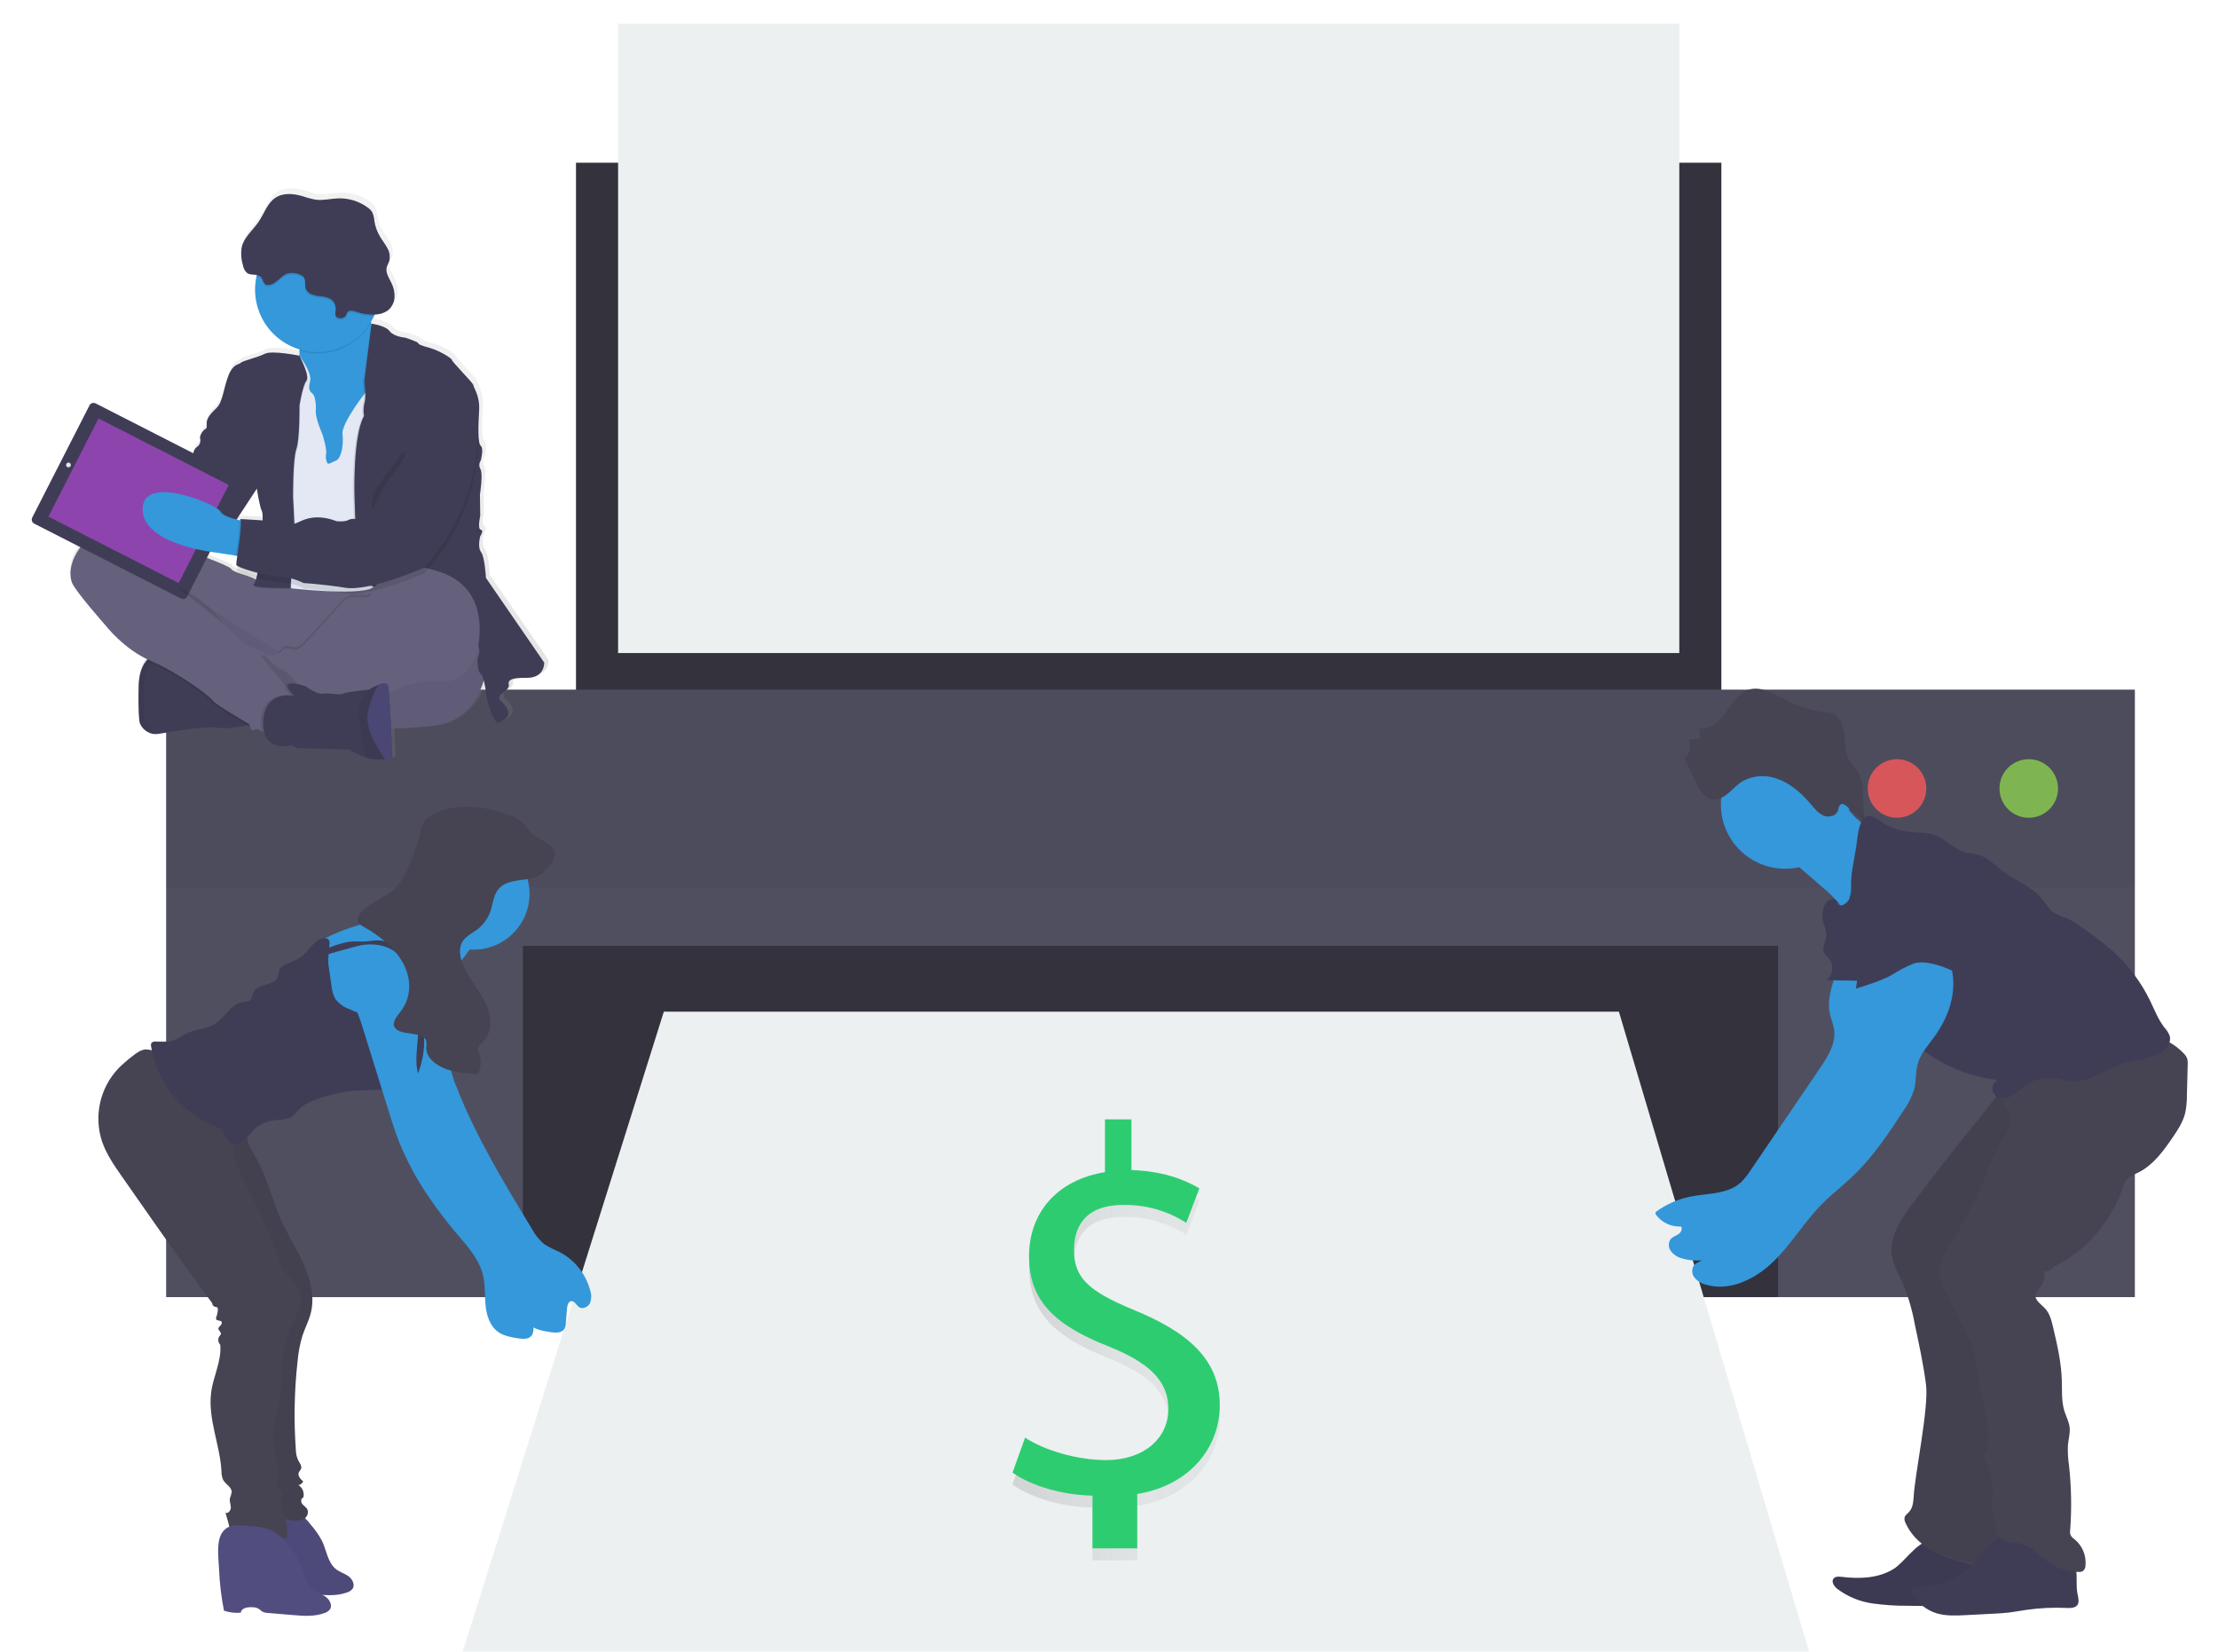 <svg viewBox="0 0 744 554" fill="none" xmlns="http://www.w3.org/2000/svg">
<g clip-path="url(#clip0_19_2)">
<path d="M577.41 54.58H193.21V248.52H577.41V54.58Z" fill="#33323D"/>
<path d="M698.31 307.44H73.53V435.1H698.31V307.44Z" fill="#33323D"/>
<path d="M222.67 339.35H543.04L606.87 554.16H155.16L222.67 339.35Z" fill="#ECF0F1"/>
<path d="M55.73 231.33V297.62V311.58V435.09H175.41V317.26H596.43V435.09H716.11V311.58V297.62V231.33H55.73Z" fill="#504F60"/>
<path opacity="0.1" d="M716.11 231.33H55.73V297.61H716.11V231.33Z" fill="#33323D"/>
<path opacity="0.8" d="M680.52 274.3C685.943 274.3 690.34 269.903 690.34 264.48C690.34 259.057 685.943 254.66 680.52 254.66C675.097 254.66 670.7 259.057 670.7 264.48C670.7 269.903 675.097 274.3 680.52 274.3Z" fill="#8CCF4D"/>
<path opacity="0.8" d="M636.33 274.3C641.753 274.3 646.15 269.903 646.15 264.48C646.15 259.057 641.753 254.66 636.33 254.66C630.907 254.66 626.51 259.057 626.51 264.48C626.51 269.903 630.907 274.3 636.33 274.3Z" fill="#FA5959"/>
<path d="M563.3 7.93H207.33V219.05H563.3V7.93Z" fill="#ECF0F1"/>
<path d="M617.45 316.07C618.2 324.24 612.03 332.17 613.83 340.17C614.21 341.88 614.95 343.5 615.22 345.17C615.96 349.92 613.13 354.42 610.42 358.4L587.19 392.58C586.258 394.079 585.143 395.457 583.87 396.68C579.42 400.68 572.76 400.22 566.93 401.4C562.831 402.231 558.96 403.937 555.58 406.4C555.433 406.517 555.335 406.685 555.308 406.87C555.28 407.056 555.323 407.245 555.43 407.4C556.391 408.718 557.667 409.775 559.141 410.474C560.615 411.173 562.241 411.491 563.87 411.4C564.48 412.2 563.87 413.4 563.03 413.96C561.78 414.82 560.03 415.05 559.82 417.17C559.732 417.907 559.879 418.652 560.24 419.3C561.18 420.732 562.639 421.743 564.31 422.12C572.31 424.58 581.04 420.26 587.06 414.38C593.08 408.5 597.4 401.08 603.31 395.09C606.58 391.78 610.31 388.94 613.67 385.73C620.39 379.33 625.67 371.54 630.67 363.73C632.321 361.465 633.566 358.931 634.35 356.24C634.97 353.58 634.69 350.77 635.41 348.13C636.35 344.68 638.88 341.93 640.98 339.03C645.11 333.35 647.86 326.41 647.31 319.41C646.76 312.41 642.44 305.52 635.84 303.14C633.794 302.325 631.54 302.188 629.41 302.75C626.7 303.58 624.71 305.82 622.86 307.96L618.45 313.05C617.351 314.177 616.478 315.504 615.88 316.96C615.596 317.694 615.53 318.494 615.692 319.265C615.853 320.035 616.235 320.742 616.79 321.3" fill="#3498DB"/>
<path opacity="0.05" d="M617.45 316.07C618.2 324.24 612.03 332.17 613.83 340.17C614.21 341.88 614.95 343.5 615.22 345.17C615.96 349.92 613.13 354.42 610.42 358.4L587.19 392.58C586.258 394.079 585.143 395.457 583.87 396.68C579.42 400.68 572.76 400.22 566.93 401.4C562.831 402.231 558.96 403.937 555.58 406.4C555.433 406.517 555.335 406.685 555.308 406.87C555.28 407.056 555.323 407.245 555.43 407.4C556.391 408.718 557.667 409.775 559.141 410.474C560.615 411.173 562.241 411.491 563.87 411.4C564.48 412.2 563.87 413.4 563.03 413.96C561.78 414.82 560.03 415.05 559.82 417.17C559.732 417.907 559.879 418.652 560.24 419.3C561.18 420.732 562.639 421.743 564.31 422.12C572.31 424.58 581.04 420.26 587.06 414.38C593.08 408.5 597.4 401.08 603.31 395.09C606.58 391.78 610.31 388.94 613.67 385.73C620.39 379.33 625.67 371.54 630.67 363.73C632.321 361.465 633.566 358.931 634.35 356.24C634.97 353.58 634.69 350.77 635.41 348.13C636.35 344.68 638.88 341.93 640.98 339.03C645.11 333.35 647.86 326.41 647.31 319.41C646.76 312.41 642.44 305.52 635.84 303.14C633.794 302.325 631.54 302.188 629.41 302.75C626.7 303.58 624.71 305.82 622.86 307.96L618.45 313.05C617.351 314.177 616.478 315.504 615.88 316.96C615.596 317.694 615.53 318.494 615.692 319.265C615.853 320.035 616.235 320.742 616.79 321.3" fill="#3498DB"/>
<path d="M635.04 526.36C629.96 529.45 623.64 529.65 617.74 528.92C616.74 528.81 615.67 528.74 615.06 529.47C614.18 530.54 615.22 532.1 616.29 532.96C619.776 535.569 623.867 537.252 628.18 537.85C632.03 538.387 635.913 538.644 639.8 538.62C650.4 538.8 661.06 538.98 671.56 537.45C672.166 537.405 672.756 537.231 673.29 536.94C673.968 536.467 674.437 535.75 674.6 534.94C675.33 532.22 673.94 529.28 671.85 527.39C669.76 525.5 667.07 524.44 664.44 523.39L655.22 519.8C653.05 518.95 649.58 516.72 647.22 516.89C642.91 517.24 638.7 524.22 635.04 526.36Z" fill="#3F3D56"/>
<path opacity="0.05" d="M635.04 526.36C629.96 529.45 623.64 529.65 617.74 528.92C616.74 528.81 615.67 528.74 615.06 529.47C614.18 530.54 615.22 532.1 616.29 532.96C619.776 535.569 623.867 537.252 628.18 537.85C632.03 538.387 635.913 538.644 639.8 538.62C650.4 538.8 661.06 538.98 671.56 537.45C672.166 537.405 672.756 537.231 673.29 536.94C673.968 536.467 674.437 535.75 674.6 534.94C675.33 532.22 673.94 529.28 671.85 527.39C669.76 525.5 667.07 524.44 664.44 523.39L655.22 519.8C653.05 518.95 649.58 516.72 647.22 516.89C642.91 517.24 638.7 524.22 635.04 526.36Z" fill="black"/>
<path d="M641.47 403.91C637.64 409.02 633.66 414.91 634.61 421.24C635.12 424.65 637.03 427.66 638.43 430.81C640.183 435.144 641.479 439.648 642.3 444.25C643.74 450.94 645.18 457.65 646.06 464.44C647.06 472.11 642.36 494.3 641.92 502.03C641.81 503.89 641.6 505.91 640.3 507.25C639.79 507.78 639.11 508.25 638.89 508.9C638.75 509.562 638.857 510.252 639.19 510.84C641.36 515.73 645.79 519.36 650.71 521.44C655.63 523.52 667.6 527.09 672.94 527.28C673.649 527.366 674.368 527.269 675.03 527C675.751 526.569 676.318 525.921 676.65 525.15C680.51 517.78 676.8 491.54 676.86 483.21C676.86 476.21 678.55 469.37 678.25 462.43C678 456.86 676.51 451.43 675.97 445.87C675.08 436.76 676.75 427.62 678.43 418.62C679.71 411.73 680.99 404.83 682.63 398.01C683.63 393.86 684.79 389.66 687.08 386.01C688.89 383.14 691.35 380.75 693.42 378.01C699.157 370.49 701.704 361.013 700.51 351.63C700.39 350.71 687.19 354.98 686.04 355.48C681.303 357.494 676.944 360.301 673.15 363.78C670.15 366.68 667.7 370.57 665.02 373.83C661.24 378.43 657.51 383.067 653.83 387.74C649.65 393.107 645.53 398.497 641.47 403.91Z" fill="#464353"/>
<path opacity="0.05" d="M641.47 403.58C637.64 408.69 633.66 414.58 634.61 420.92C635.12 424.32 637.03 427.33 638.43 430.48C640.181 434.814 641.478 439.318 642.3 443.92C643.74 450.61 645.18 457.32 646.06 464.11C647.06 471.78 642.36 493.98 641.92 501.71C641.81 503.56 641.6 505.59 640.3 506.92C639.79 507.45 639.11 507.92 638.89 508.57C638.738 509.251 638.845 509.964 639.19 510.57C641.36 515.45 645.79 519.09 650.71 521.16C655.63 523.23 667.6 525.16 672.94 525.33C673.649 525.416 674.368 525.319 675.03 525.05C675.751 524.619 676.318 523.971 676.65 523.2C680.51 515.83 676.8 491.26 676.86 482.94C676.86 475.94 678.55 469.09 678.25 462.15C678 456.58 676.51 451.15 675.97 445.59C675.08 436.48 676.75 427.34 678.43 418.35C679.71 411.45 680.99 404.55 682.63 397.73C683.63 393.58 684.79 389.38 687.08 385.73C688.89 382.87 691.35 380.47 693.42 377.79C699.15 370.266 701.696 360.793 700.51 351.41C700.39 350.48 687.19 354.75 686.04 355.26C681.299 357.276 676.939 360.09 673.15 363.58C670.15 366.49 667.7 370.37 665.02 373.58C661.24 378.18 657.51 382.82 653.83 387.5C649.65 392.833 645.53 398.193 641.47 403.58Z" fill="black"/>
<path d="M598.78 291.4C610.671 291.4 620.31 281.761 620.31 269.87C620.31 257.979 610.671 248.34 598.78 248.34C586.889 248.34 577.25 257.979 577.25 269.87C577.25 281.761 586.889 291.4 598.78 291.4Z" fill="#3498DB"/>
<path d="M618.16 268.97C620.148 272.145 622.755 274.888 625.825 277.035C628.895 279.183 632.365 280.691 636.03 281.47L634.41 287.34C631.61 297.47 628.41 308.18 620.64 315.2C621.49 311.77 620.39 308.08 618.45 305.13C616.375 302.26 613.915 299.689 611.14 297.49L598.75 286.71C598.381 286.437 598.065 286.098 597.82 285.71C597.52 284.952 597.52 284.108 597.82 283.35C599.4 278.44 603.91 275.35 607.56 272.05C609.396 270.33 611.039 268.416 612.46 266.34C615 262.81 616.53 266.34 618.16 268.97Z" fill="#3498DB"/>
<path d="M570.41 248.23L569.93 244.23C573.33 245.11 576.55 242.23 578.72 239.23C580.89 236.23 582.91 232.71 586.22 231.47C590.22 229.95 594.5 232.38 598.34 234.38C602.645 236.776 607.371 238.321 612.26 238.93C613.04 238.956 613.813 239.084 614.56 239.31C617.06 240.2 618.25 243.31 618.61 246.18C618.97 249.05 618.87 252.05 620.11 254.59C621.04 256.51 622.65 257.94 623.63 259.83C626.26 264.93 623.72 271.89 626.5 276.89L619.6 270.56C618.96 269.98 618.07 269.38 617.38 269.87C616.69 270.36 616.79 271.1 616.56 271.77C615.89 273.77 613.44 274.33 611.65 273.56C609.86 272.79 608.57 271.09 607.26 269.56C604.21 265.96 600.58 262.8 596.26 261.26C594.39 260.543 592.389 260.234 590.39 260.353C588.392 260.472 586.441 261.016 584.67 261.95C581.45 263.77 579.09 268.01 575.15 268.16C569.74 268.36 567.49 258.29 564.98 254.31C565.894 253.618 566.536 252.628 566.796 251.512C567.055 250.396 566.915 249.224 566.4 248.2C566.84 248.03 570.34 247.58 570.41 248.23Z" fill="#464353"/>
<path d="M660.15 526.19C655.895 529.984 650.371 532.043 644.67 531.96C643.22 531.96 641.21 532.24 641.2 533.69C641.225 534.121 641.371 534.537 641.62 534.89C643.426 537.89 646.274 540.119 649.62 541.15C652.72 542.09 656.04 541.93 659.28 541.77L668.73 541.28C670.51 541.18 672.3 541.09 674.08 540.87C675.86 540.65 677.78 540.28 679.64 540.01C684.196 539.359 688.803 539.141 693.4 539.36C694.62 539.41 696.03 539.36 696.79 538.44C697.55 537.52 697.14 535.86 696.86 534.53C696.3 531.79 696.86 528.92 696.34 526.17C695.43 521.34 691.28 517.65 686.7 515.9C682.45 514.28 674.91 512.43 670.88 515.12C666.56 518.02 663.96 522.74 660.15 526.19Z" fill="#3F3D56"/>
<path d="M669.51 364.58C670.35 368.58 674.18 371.58 674.3 375.58C674.39 378.82 672.07 381.58 670.41 384.33C668.824 387.211 667.486 390.222 666.41 393.33C663.254 401.397 659.343 409.148 654.73 416.48C652.51 419.99 650.03 423.81 650.54 427.94C650.889 429.867 651.566 431.721 652.54 433.42L659.19 446.63C660.651 449.269 661.792 452.072 662.59 454.98C663.16 457.49 663.22 460.09 663.59 462.65C664.64 470.75 668.44 478.91 666.2 486.76C666 487.44 665.3 488.26 664.77 487.76C666.96 491.86 668.77 496 668.56 500.65C668.47 503.09 667.72 505.65 668.63 507.91C669.145 508.79 669.485 509.761 669.63 510.77C669.63 511.43 669.32 512.06 669.25 512.77C669.07 514.64 670.78 516.2 672.57 516.77C674.36 517.34 676.29 517.32 678.09 517.86C681.56 518.86 684.02 521.86 686.99 523.94C689.998 526.026 693.551 527.184 697.21 527.27C697.729 527.325 698.252 527.221 698.71 526.97C698.972 526.742 699.183 526.461 699.328 526.146C699.473 525.83 699.548 525.487 699.55 525.14C699.71 523.484 699.459 521.814 698.821 520.278C698.183 518.741 697.176 517.386 695.89 516.33C695.331 515.974 694.868 515.486 694.54 514.91C694.371 514.398 694.327 513.853 694.41 513.32C694.95 506.05 694.82 498.746 694.02 491.5C693.659 489.205 693.542 486.879 693.67 484.56C693.87 482.63 694.45 480.71 694.23 478.78C694.01 476.85 693.04 475.11 692.46 473.25C691.46 469.95 691.72 466.41 691.61 462.95C691.43 456.95 690.06 451.07 688.69 445.23C688.16 442.94 687.56 440.53 685.93 438.83C684.55 437.39 682.32 436 682.84 434.08C683.124 433.369 683.553 432.725 684.1 432.19C684.745 431.384 685.219 430.454 685.492 429.459C685.765 428.463 685.833 427.423 685.69 426.4C686.275 426.556 686.896 426.501 687.444 426.245C687.993 425.989 688.434 425.548 688.69 425C699.5 419.91 708.24 409.71 712.09 398.39C712.306 397.555 712.643 396.757 713.09 396.02C714.09 394.62 715.83 394.02 717.37 393.24C722.21 390.81 725.56 386.24 728.63 381.77C730.42 379.17 732.2 376.49 732.97 373.44C733.391 371.468 733.592 369.456 733.57 367.44L733.84 357.02C733.894 356.347 733.827 355.669 733.64 355.02C733.386 354.398 733.004 353.836 732.52 353.37C729.588 350.247 725.733 348.145 721.52 347.37C718.68 346.86 715.78 346.96 712.91 346.72C707.34 346.26 701.84 344.54 696.27 344.94C687.51 345.58 679.72 351.65 675.59 359.4C674.14 362.17 672.62 364.58 669.51 364.58Z" fill="#464353"/>
<path d="M620.91 296.82C621.037 298.427 620.822 300.042 620.28 301.56C619.6 303.02 617.88 304.15 616.39 303.56C616.84 302.56 615.64 301.37 614.53 301.5C613.981 301.622 613.47 301.876 613.041 302.241C612.613 302.605 612.279 303.068 612.07 303.59C611.324 305.076 611.075 306.762 611.36 308.4C611.71 310.4 612.89 312.4 612.58 314.4C612.33 316.1 611.08 317.8 611.75 319.4C612.181 320.119 612.721 320.767 613.35 321.32C614.229 322.398 614.66 323.772 614.554 325.159C614.448 326.546 613.813 327.838 612.78 328.77L629.56 329.1C628.95 331.91 630.2 334.78 631.64 337.27C635.67 344.114 641.229 349.932 647.882 354.269C654.535 358.606 662.102 361.345 669.99 362.27C669.564 362.521 669.2 362.864 668.922 363.273C668.644 363.682 668.461 364.148 668.384 364.636C668.308 365.125 668.34 365.624 668.48 366.098C668.619 366.573 668.862 367.01 669.19 367.38C670.55 368.73 672.86 368.56 674.57 367.68C676.28 366.8 677.63 365.35 679.19 364.23C681.942 362.269 685.305 361.361 688.67 361.67C690.77 361.87 692.81 362.55 694.92 362.67C701.14 363 706.48 358.53 712.43 356.67C716.79 355.33 721.72 355.33 725.43 352.61C727.01 351.44 728.3 349.52 727.84 347.61C727.45 346.514 726.833 345.512 726.03 344.67C723.92 341.95 722.68 338.67 721.18 335.58C718.188 329.456 714.074 323.947 709.05 319.34C705.266 316.023 701.256 312.972 697.05 310.21C696.026 309.446 694.935 308.777 693.79 308.21C692.263 307.712 690.772 307.108 689.33 306.4C687.33 305.16 686.22 302.97 684.71 301.2C681.38 297.32 676.27 295.53 672.17 292.48C669.42 290.48 667 287.74 663.71 286.75C662.12 286.27 660.42 286.23 658.82 285.75C655.2 284.65 652.56 281.43 649 280.13C646.18 279.13 643.08 279.37 640.1 279C636.822 278.593 633.69 277.403 630.97 275.53C630.067 274.802 629.054 274.222 627.97 273.81C623.48 272.44 623.11 280.81 622.69 283.72C622.02 288.17 620.91 292.45 620.91 296.82Z" fill="#3F3D56"/>
<path d="M625.29 324.92C626.04 333.09 619.87 341.01 621.67 349.02C622.05 350.73 622.79 352.35 623.06 354.02C623.81 358.77 620.97 363.27 618.26 367.24L595.03 401.34C594.098 402.839 592.983 404.217 591.71 405.44C587.26 409.44 580.6 408.98 574.77 410.16C570.672 410.993 566.801 412.698 563.42 415.16C563.273 415.277 563.175 415.445 563.148 415.63C563.12 415.816 563.164 416.005 563.27 416.16C564.229 417.48 565.505 418.539 566.979 419.238C568.454 419.937 570.081 420.254 571.71 420.16C572.32 420.97 571.71 422.16 570.87 422.72C569.62 423.59 567.87 423.82 567.66 425.94C567.572 426.676 567.719 427.422 568.08 428.07C569.023 429.499 570.481 430.509 572.15 430.89C580.15 433.35 588.88 429.03 594.9 423.15C600.92 417.27 605.24 409.85 611.16 403.86C614.43 400.55 618.16 397.71 621.51 394.5C628.24 388.1 633.46 380.31 638.51 372.5C640.159 370.234 641.404 367.7 642.19 365.01C642.81 362.35 642.53 359.54 643.25 356.9C644.19 353.45 646.72 350.69 648.82 347.8C652.95 342.12 655.7 335.18 655.15 328.18C654.6 321.18 650.28 314.29 643.68 311.91C641.635 311.09 639.379 310.953 637.25 311.52C634.55 312.35 632.55 314.59 630.7 316.73L626.29 321.82C625.191 322.944 624.321 324.273 623.73 325.73C623.444 326.461 623.377 327.26 623.537 328.029C623.697 328.797 624.076 329.503 624.63 330.06" fill="#3498DB"/>
<path d="M637.05 291.35C633.99 291.53 630.63 291.83 628.47 294.01C627.57 295.011 626.841 296.153 626.31 297.39C624.22 301.66 622.18 306.12 622.03 310.87C621.9 314.67 623.03 318.38 623.58 322.14C624.06 325.26 622.84 328.44 622.58 331.6C626.37 330.44 631.37 328.86 634.81 326.9C637.064 325.425 639.459 324.179 641.96 323.18C645.61 321.97 651.74 324.05 655.18 325.76C655.37 323.32 653.55 319.09 653.74 316.65C653.77 315.629 653.952 314.618 654.28 313.65C654.798 312.625 655.411 311.651 656.11 310.74C657.436 308.594 658.047 306.082 657.855 303.566C657.663 301.05 656.677 298.66 655.04 296.74C651.97 293.28 647.15 291.98 642.56 291.45C639.666 291.112 636.75 291.008 633.84 291.14" fill="#3F3D56"/>
<path d="M184 221.39L164.28 192.79C164.28 192.79 163.91 185.71 162.62 184.06C161.33 182.41 162.34 178.73 162.34 178.73C162.34 178.73 163.73 176.73 162.53 176.52C161.33 176.31 162.34 171.83 162.34 171.83L162.25 164.66C162.25 164.66 163.36 157.76 162.44 156.11C162.168 155.662 162.032 155.145 162.048 154.622C162.064 154.098 162.232 153.59 162.53 153.16C162.53 153.16 163.63 149.21 162.53 148.16C161.43 147.11 161.7 140.99 161.97 136.11C162.24 131.23 160.04 128.48 160.04 127.75C160.04 127.02 152.76 119.84 152.76 119.19C152.76 118.54 148.15 115.88 145.38 115.19C142.61 114.5 141.24 113.9 141.33 113.53C141.42 113.16 137 111.7 137 111.7C137 111.7 133.13 111.42 131.65 109.49C130.17 107.56 125.65 107 125.54 106.98L125.45 106.6C125.45 106.46 125.4 106.32 125.37 106.18C125.735 105.598 126.069 104.997 126.37 104.38L126.63 103.82C128.25 103.83 129.832 103.338 131.16 102.41C131.814 101.868 132.348 101.196 132.728 100.437C133.109 99.678 133.327 98.848 133.37 98C133.449 96.3 133.076 94.609 132.29 93.1C131.48 91.45 130.29 89.73 130.71 87.93C130.89 87.16 131.35 86.48 131.59 85.72C131.948 84.236 131.711 82.671 130.93 81.36C130.23 80.03 129.26 78.85 128.48 77.56C127.491 75.908 126.829 74.082 126.53 72.18C126.474 71.168 126.234 70.175 125.82 69.25C125.402 68.598 124.849 68.043 124.2 67.62C121.314 65.561 117.833 64.507 114.29 64.62C111.78 64.7 109.29 65.38 106.79 65.07C105.301 64.814 103.835 64.433 102.41 63.93C99.32 63.01 95.75 62.64 93.06 64.41C90.37 66.18 89.3 69.66 87.47 72.41C85.86 74.81 83.47 76.83 82.27 79.41C82.27 79.41 82.27 79.31 82.27 79.27C81.968 79.857 81.736 80.478 81.58 81.12C81.237 83.157 81.377 85.247 81.99 87.22C82.125 88.282 82.658 89.254 83.48 89.94C84.39 90.53 85.64 90.39 86.7 90.58L86.58 91.1C85.501 96.269 86.404 101.655 89.11 106.19C91.816 110.724 96.128 114.076 101.19 115.58C101.19 115.77 101.19 115.95 101.19 116.14C101.188 116.668 101.154 117.196 101.09 117.72C101.09 117.72 91.82 115.81 89.33 117.1C86.84 118.39 81.96 119.4 81.22 120.1C80.48 120.8 78.64 120.29 76.98 124.61C75.32 128.93 75.14 133.34 72.98 135.37C70.82 137.4 69.76 138.77 69.66 140.24C69.56 141.71 69.94 142.08 69.11 142.54C68.28 143 67.11 144.93 67.45 145.67C67.577 146.176 67.55 146.708 67.372 147.198C67.193 147.688 66.872 148.114 66.45 148.42C66.013 148.727 65.663 149.144 65.437 149.628C65.211 150.112 65.115 150.647 65.16 151.18C65.16 151.18 64.6 153.18 63.31 153.67C62.02 154.16 61.19 157.16 61.19 157.16L57.01 161.96L48.73 152.8C48.108 152.115 47.24 151.705 46.317 151.658C45.393 151.611 44.488 151.932 43.8 152.55L39.73 156.21C38.162 156.591 36.744 157.434 35.66 158.63C34.778 159.545 34.064 160.608 33.55 161.77L31.33 163.77C30.629 164.639 30.2 165.696 30.096 166.807C29.993 167.919 30.221 169.037 30.75 170.02L36.06 175.89V175.94C34.179 176.106 32.391 176.834 30.93 178.03C23.01 185.03 22.93 191.46 24.11 194.4C25.29 197.34 35.35 208.65 35.35 208.65C35.35 208.65 41.19 216.24 49.62 220.27L49.56 220.34C49.386 220.521 49.223 220.711 49.07 220.91L48.93 221.09L48.8 221.27L48.65 221.49C48.61 221.548 48.573 221.608 48.54 221.67L48.38 221.93C48.343 221.988 48.309 222.048 48.28 222.11C48.21 222.23 48.15 222.35 48.09 222.47C48.068 222.509 48.048 222.549 48.03 222.59C47.95 222.75 47.87 222.91 47.8 223.09L47.72 223.27C47.67 223.39 47.63 223.51 47.58 223.64C47.549 223.718 47.522 223.799 47.5 223.88L47.38 224.24C47.347 224.325 47.321 224.412 47.3 224.5C47.3 224.63 47.22 224.76 47.19 224.9C47.16 225.04 47.14 225.06 47.12 225.15C47.1 225.24 47.02 225.58 46.98 225.81C46.98 225.89 46.98 225.98 46.93 226.07C46.88 226.16 46.88 226.38 46.85 226.54C46.82 226.7 46.85 226.76 46.85 226.88L46.79 227.33V227.69C46.79 227.86 46.79 228.03 46.74 228.21C46.69 228.39 46.74 228.42 46.74 228.53C46.74 228.82 46.74 229.11 46.74 229.42C46.56 240.18 47.19 241.74 47.19 241.74C47.601 242.734 48.272 243.599 49.133 244.245C49.993 244.89 51.011 245.293 52.08 245.41C52.605 245.451 53.132 245.424 53.65 245.33C58.45 244.5 69.65 242.57 73.65 243.33C76.04 243.77 80.45 243.11 83.59 242.52L84.42 242.36L84.99 244.19L86.81 243.69L88.36 244.58L89.36 245.15C91.18 251.31 98.56 249.21 98.56 249.21L100.31 250.21L118.1 250.67C120.097 251.873 122.207 252.878 124.4 253.67C124.69 253.765 124.988 253.831 125.29 253.87C126.953 254.005 128.623 254.035 130.29 253.96C131.65 253.96 132.7 253.87 132.7 253.87C132.7 253.87 132.52 249.04 132.26 243.63C137.775 243.494 143.277 243.043 148.74 242.28C158.24 240.62 162.2 231.98 163.66 227.36C164.097 229.247 164.408 231.161 164.59 233.09C164.978 234.786 165.473 236.456 166.07 238.09C166.579 239.396 167.251 240.632 168.07 241.77C175.07 239.38 170.83 235.77 169.36 234.23C167.89 232.69 170.36 231.38 170.36 231.38C170.36 231.38 172.3 230.09 172.11 228.9C171.92 227.71 171.83 226.42 178.11 226.51C184.39 226.6 184 221.39 184 221.39ZM86.68 162.68C86.76 163.2 87.68 168.87 88.42 170.36C88.641 171.344 88.712 172.355 88.63 173.36C84.92 173.06 81.05 172.9 81.05 172.9C81.159 173.035 81.228 173.198 81.25 173.37L80.66 173.24L79.82 173.04L86.66 162.63L86.68 162.68ZM73.12 184.24L79.55 185.24L80.09 185.32C79.908 186.311 79.798 187.313 79.76 188.32C79.76 188.42 79.9 188.53 80.11 188.66C80.02 189.165 79.98 189.677 79.99 190.19C80.09 190.69 83.09 191.79 86.54 192.7C86.49 192.89 86.45 193.07 86.4 193.23C83.35 191.63 78.56 190.88 78.01 189.69C77.46 188.5 61.14 182.8 61.14 182.8L59.52 181.99L63.81 182.8L64.99 182.68C67.663 183.376 70.379 183.897 73.12 184.24V184.24Z" fill="url(#paint0_linear_19_2)"/>
<path d="M163.02 225.39C163.02 225.39 160.47 240.83 147.5 243.11C134.53 245.39 91.23 244.94 91.23 244.94C91.23 244.94 66.47 241.37 57.52 220.46C48.57 199.55 42.81 191.22 50.52 190.86C58.23 190.5 99.58 204.86 101.95 205.02C104.32 205.18 165.31 173.23 163.02 225.39Z" fill="#65617D"/>
<path opacity="0.05" d="M163.02 225.39C163.02 225.39 160.47 240.83 147.5 243.11C134.53 245.39 91.23 244.94 91.23 244.94C91.23 244.94 66.47 241.37 57.52 220.46C48.57 199.55 42.81 191.22 50.52 190.86C58.23 190.5 99.58 204.86 101.95 205.02C104.32 205.18 165.31 173.23 163.02 225.39Z" fill="black"/>
<path d="M46.91 242.58C47.312 243.569 47.974 244.43 48.826 245.073C49.679 245.715 50.689 246.115 51.75 246.23C52.275 246.262 52.802 246.232 53.32 246.14C58.07 245.32 69.21 243.4 73.14 244.14C75.5 244.57 79.87 243.92 82.98 243.34C85.05 242.95 86.57 242.58 86.57 242.58C86.57 242.58 82.91 230.43 82.46 230.07C82.01 229.71 66.01 220.07 66.01 220.07L53.35 219.16C51.646 219.415 50.105 220.318 49.05 221.68C47.72 223.3 46.57 225.95 46.49 230.3C46.28 241.01 46.91 242.58 46.91 242.58Z" fill="#3F3D56"/>
<path opacity="0.05" d="M46.91 242.58C47.312 243.569 47.974 244.43 48.826 245.073C49.678 245.715 50.689 246.115 51.75 246.23C50.51 244.629 49.362 242.96 48.31 241.23L48.38 232.37C48.128 229.94 48.45 227.485 49.318 225.201C50.186 222.917 51.577 220.869 53.38 219.22V219.22C53.38 219.22 46.71 219.67 46.52 230.36C46.33 241.05 46.91 242.58 46.91 242.58Z" fill="black"/>
<path opacity="0.1" d="M101.82 223.2L113.61 213.97L132.15 195.7L127.15 195.47C126.4 195.95 124.3 197.47 124.22 199.29C124.13 201.52 119.22 199.45 116.65 200.72C114.08 201.99 101.58 218.02 99.39 217.91C97.2 217.8 95.46 216.8 94.54 218.36L94.48 218.46L101.82 223.2Z" fill="black"/>
<path opacity="0.1" d="M49.02 221.7C49.44 221.9 49.87 222.1 50.3 222.28C59.25 226.12 70.3 234.16 71.13 235.62C71.63 236.51 78.04 240.4 82.98 243.32C85.05 242.93 86.57 242.56 86.57 242.56C86.57 242.56 82.91 230.41 82.46 230.05C82.01 229.69 66.01 220.05 66.01 220.05L53.35 219.14C51.629 219.398 50.075 220.316 49.02 221.7V221.7Z" fill="black"/>
<path d="M24.18 195.52C25.36 198.44 35.32 209.68 35.32 209.68C35.32 209.68 41.62 217.9 50.58 221.68C59.54 225.46 70.58 233.56 71.4 235.02C71.93 235.96 79.07 240.26 84.09 243.21L85.22 243.87L87.71 245.32L89.03 246.07C89.03 246.07 92.09 243.62 95.14 241.15C98.19 238.68 101.14 236.26 101.14 236.15C101.14 236.04 102.42 232.77 102.14 232.59C101.86 232.41 101.37 231.23 100.21 229.76C98.986 228.13 97.392 226.814 95.56 225.92C92.909 224.558 90.796 222.342 89.56 219.63C89.56 219.63 89.16 219.34 88.56 218.95C87.316 218.095 85.927 217.475 84.46 217.12C82.46 216.87 78.7 212.76 78.7 212.76C77.238 211.808 76.019 210.527 75.14 209.02C74.14 207.02 60.01 197.28 58.7 196.38L93.04 218.44L101.26 223.72L113.05 214.5L131.59 196.23L125.47 195.95C116.47 195.56 100.47 194.95 98.47 195.41C96.832 195.787 95.144 195.899 93.47 195.74C93.47 195.74 88.91 195.94 85.89 194.35C82.87 192.76 78.12 192.01 77.57 190.83C77.02 189.65 60.86 183.99 60.86 183.99C60.86 183.99 38.86 172.3 30.99 179.24C23.12 186.18 22.99 192.58 24.18 195.52Z" fill="#65617D"/>
<path d="M95.15 128.47L97.98 137.88L101.64 159.07L115.07 159.98L118.91 153.58L122.79 147.14C122.79 147.14 125.21 138.58 126.95 130.3C128.48 122.97 129.49 115.85 127.82 115.08C126.33 114.4 125.36 111.93 124.72 109.27C124.64 108.95 124.57 108.61 124.51 108.27C124.062 106.022 123.762 103.747 123.61 101.46C123.61 101.46 95.48 100 99.41 111.6C100.111 113.582 100.47 115.668 100.47 117.77C100.47 118.31 100.47 118.84 100.37 119.34C100.175 121.139 99.611 122.879 98.713 124.45C97.814 126.021 96.602 127.389 95.15 128.47V128.47Z" fill="#3498DB"/>
<path d="M89.31 126.92L90.31 142.92L92.59 156.53L95.15 162.84L97.44 197.32C97.44 197.32 119.44 199.87 124.82 197.27C125.217 197.118 125.563 196.858 125.82 196.52C132.29 186.75 130.17 158.45 130.17 158.45L132.63 140.18L130.99 130.7L126.99 130.28L123.93 129.95C123.93 129.95 123.24 130.8 122.24 132.12C119.53 135.69 114.55 142.73 114.89 145.66C115.34 149.66 114.34 153.79 112.78 154.43C111.22 155.07 109.95 156.17 109.68 155.07C109.291 154.148 109.194 153.129 109.4 152.15C109.68 150.59 108.21 145.84 108.21 145.84C108.21 145.84 105.75 140.27 105.93 137.9C106.11 135.53 105.66 132.78 104.93 132.14C104.2 131.5 103.19 130.86 104.01 127.94C104.83 125.02 100.41 119.33 100.41 119.33L89.31 126.92Z" fill="#E3E8F4"/>
<path opacity="0.1" d="M118.4 166.84L119.32 194.15L124.59 197.08C124.986 196.921 125.331 196.659 125.59 196.32C132.06 186.55 129.94 158.25 129.94 158.25L132.41 139.98L130.76 130.5L126.76 130.08C128.3 122.75 129.3 115.64 127.63 114.86C126.14 114.18 125.17 111.71 124.54 109.06L121.69 128.38C121.69 128.38 121.93 130.12 122.01 131.92C122.128 133.058 122.051 134.208 121.78 135.32C121.411 136.815 121.349 138.37 121.6 139.89C119.95 142.79 119.13 148.17 118.73 153.36C118.19 160.26 118.4 166.84 118.4 166.84Z" fill="black"/>
<path d="M124.62 108.58C124.62 108.58 129.23 109.15 130.69 111.07C132.15 112.99 135.99 113.27 135.99 113.27C135.99 113.27 140.37 114.73 140.28 115.09C140.19 115.45 141.56 116.01 144.28 116.74C147 117.47 151.59 120.12 151.59 120.74C151.59 121.36 158.8 128.5 158.8 129.23C158.8 129.96 160.99 132.7 160.72 137.54C160.45 142.38 160.17 148.54 161.27 149.54C162.37 150.54 161.27 154.47 161.27 154.47C160.974 154.898 160.809 155.402 160.793 155.922C160.777 156.441 160.911 156.955 161.18 157.4C162.09 159.04 160.99 165.89 160.99 165.89L161.09 173.02C161.09 173.02 160.09 177.49 161.27 177.68C162.45 177.87 161.09 179.87 161.09 179.87C161.09 179.87 160.09 183.52 161.36 185.17C162.63 186.82 163 193.84 163 193.84L182.55 222.25C182.55 222.25 182.83 227.46 176.62 227.37C170.41 227.28 170.49 228.56 170.68 229.74C170.87 230.92 168.94 232.21 168.94 232.21C168.94 232.21 166.48 233.49 167.94 235.04C169.4 236.59 173.6 240.16 166.66 242.53C165.842 241.402 165.17 240.176 164.66 238.88C164.072 237.268 163.584 235.622 163.2 233.95C163.2 233.95 162.56 227 161.28 226.09C160 225.18 160.18 220.79 160.18 220.79C160.18 220.79 162.01 217.23 159.45 215.79C156.89 214.35 119.81 193.79 119.81 193.79L118.91 166.47C118.91 166.47 118.27 146.28 122.11 139.52C121.859 138 121.921 136.445 122.29 134.95C122.93 133.31 122.2 128.01 122.2 128.01L124.62 108.58Z" fill="#3F3D56"/>
<path opacity="0.1" d="M100.68 119.58C100.68 119.58 91.5 117.69 89.03 118.97C86.56 120.25 81.73 121.25 81.03 121.97C80.33 122.69 78.48 122.16 76.83 126.45C75.18 130.74 75.01 135.13 72.9 137.14C70.79 139.15 69.71 140.52 69.62 141.98C69.53 143.44 69.89 143.81 69.07 144.26C68.25 144.71 67.07 146.64 67.42 147.37C67.77 148.1 86.42 164.18 86.42 164.18C86.42 164.18 87.34 170.3 88.16 171.85C88.98 173.4 87.25 194.78 85.42 196.24C83.59 197.7 97.71 197.58 97.71 197.58C97.71 197.58 98.35 183.58 98.9 182.82C99.45 182.06 98.53 167.11 98.53 167.11C98.53 167.11 98.44 154.32 99.63 150.94C100.82 147.56 100.63 136.32 100.63 136.32C100.63 136.32 101.68 129.58 102.96 128.01C104.24 126.44 100.68 119.58 100.68 119.58Z" fill="black"/>
<path d="M100.41 119.31C100.41 119.31 91.23 117.42 88.76 118.69C86.29 119.96 81.45 120.98 80.76 121.69C80.07 122.4 78.2 121.87 76.56 126.17C74.92 130.47 74.73 134.84 72.63 136.85C70.53 138.86 69.43 140.23 69.34 141.69C69.25 143.15 69.62 143.52 68.79 143.98C67.96 144.44 66.79 146.35 67.15 147.08C67.51 147.81 86.15 163.89 86.15 163.89C86.15 163.89 87.06 170.01 87.89 171.56C88.72 173.11 86.97 194.49 85.14 195.95C83.31 197.41 97.48 197.28 97.48 197.28C97.48 197.28 98.12 183.28 98.66 182.53C99.2 181.78 98.3 166.81 98.3 166.81C98.3 166.81 98.21 154.03 99.4 150.65C100.59 147.27 100.45 136.03 100.45 136.03C100.45 136.03 101.5 129.29 102.78 127.72C104.06 126.15 100.41 119.31 100.41 119.31Z" fill="#3F3D56"/>
<path opacity="0.1" d="M99.45 111.58C100.151 113.562 100.51 115.648 100.51 117.75C104.997 119.064 109.794 118.843 114.142 117.123C118.489 115.402 122.138 112.279 124.51 108.25C124.062 106.002 123.761 103.727 123.61 101.44C123.61 101.44 95.52 99.97 99.45 111.58Z" fill="black"/>
<path d="M85.56 97.14C85.556 102.501 87.611 107.66 91.298 111.551C94.986 115.443 100.027 117.77 105.381 118.055C110.735 118.339 115.994 116.557 120.073 113.078C124.152 109.599 126.74 104.687 127.304 99.355C127.868 94.023 126.364 88.678 123.103 84.423C119.842 80.168 115.072 77.326 109.777 76.484C104.482 75.642 99.066 76.864 94.646 79.898C90.225 82.932 87.138 87.546 86.02 92.79C85.713 94.22 85.559 95.678 85.56 97.14V97.14Z" fill="#3498DB"/>
<path d="M72.13 145.58L67.13 147.13C67.258 147.634 67.231 148.165 67.052 148.654C66.874 149.143 66.553 149.567 66.13 149.87C65.695 150.174 65.348 150.587 65.125 151.068C64.902 151.55 64.811 152.082 64.86 152.61C64.86 152.61 64.31 154.61 63.03 155.08C61.75 155.55 60.93 158.55 60.93 158.55L56.73 163.39C56.73 163.39 55.17 164.67 55.45 165.31C55.73 165.95 53.8 166.13 53.8 166.13L54.8 182.39L63.48 184.04L68.87 183.49L73.25 181.85L77.09 179.56L78.82 175.09L86.5 163.39L72.13 145.58Z" fill="#3F3D56"/>
<path d="M55.05 167.38C55.05 167.38 43.91 151.31 35.59 159.98C27.27 168.65 38.97 182.73 41.71 182.27C44.45 181.81 57.52 181.08 57.52 181.08L55.05 167.38Z" fill="#EE8E9E"/>
<path d="M81.294 160.431L32.084 135.314C31.326 134.927 30.399 135.228 30.012 135.985L10.823 173.581C10.436 174.339 10.737 175.267 11.494 175.653L60.705 200.771C61.462 201.157 62.39 200.857 62.777 200.099L81.966 162.503C82.353 161.745 82.052 160.818 81.294 160.431Z" fill="#3F3D56"/>
<path d="M76.717 162.665L33.047 140.375L16.249 173.286L59.919 195.575L76.717 162.665Z" fill="#8E44AD"/>
<path d="M22.97 156.76C23.412 156.76 23.77 156.402 23.77 155.96C23.77 155.518 23.412 155.16 22.97 155.16C22.528 155.16 22.17 155.518 22.17 155.96C22.17 156.402 22.528 156.76 22.97 156.76Z" fill="#E6E8EC"/>
<path d="M70.24 181.51C70.975 181.51 71.57 180.915 71.57 180.18C71.57 179.445 70.975 178.85 70.24 178.85C69.505 178.85 68.91 179.445 68.91 180.18C68.91 180.915 69.505 181.51 70.24 181.51Z" fill="#E6E8EC"/>
<path d="M47.84 170.76C47.74 182.82 72.68 185.38 72.68 185.38L79.05 186.38L81.91 186.83L83.1 175.05C83.1 175.05 81.79 174.85 80.16 174.47C77.74 173.91 74.61 172.94 73.96 171.57C72.91 169.3 47.91 158.7 47.84 170.76Z" fill="#3498DB"/>
<path opacity="0.1" d="M86.02 92.79C86.593 92.832 87.134 93.073 87.55 93.47C88.25 94.22 88.29 95.55 89.21 96.01C89.554 96.155 89.933 96.197 90.3 96.13C92.73 95.79 94.13 93.05 96.47 92.29C97.83 91.94 99.269 92.064 100.55 92.64C101.07 92.809 101.539 93.108 101.91 93.51C102.69 94.51 102.14 96.01 102.5 97.23C103 98.93 105.03 99.6 106.78 99.82C108.53 100.04 110.51 100.17 111.68 101.49C112.067 101.985 112.345 102.556 112.495 103.167C112.645 103.777 112.664 104.412 112.55 105.03C112.445 105.46 112.445 105.91 112.55 106.34C113.03 107.71 115.4 107.5 116.02 106.42C116.48 105.63 116.34 104.98 117.41 104.76C118.174 104.699 118.942 104.833 119.64 105.15C121.502 105.789 123.462 106.09 125.43 106.04C126.682 103.371 127.355 100.467 127.406 97.519C127.456 94.572 126.884 91.647 125.725 88.936C124.566 86.225 122.847 83.79 120.681 81.79C118.516 79.79 115.951 78.27 113.157 77.33C110.363 76.39 107.401 76.052 104.467 76.337C101.533 76.622 98.692 77.524 96.13 78.983C93.569 80.443 91.345 82.428 89.605 84.807C87.864 87.186 86.646 89.907 86.03 92.79H86.02Z" fill="black"/>
<path d="M112.54 105.79C112.435 105.36 112.435 104.91 112.54 104.48C112.654 103.864 112.636 103.23 112.486 102.621C112.336 102.012 112.058 101.443 111.67 100.95C110.5 99.62 108.53 99.5 106.77 99.27C105.01 99.04 102.99 98.38 102.49 96.68C102.13 95.46 102.68 93.97 101.9 92.97C101.535 92.561 101.064 92.26 100.54 92.1C99.26 91.521 97.822 91.394 96.46 91.74C94.12 92.5 92.72 95.24 90.29 95.58C89.923 95.652 89.543 95.61 89.2 95.46C88.28 95 88.2 93.67 87.54 92.92C86.43 91.75 84.32 92.51 82.97 91.64C82.151 90.957 81.622 89.988 81.49 88.93C80.885 86.969 80.748 84.894 81.09 82.87C81.88 79.48 84.92 77.15 86.85 74.24C88.66 71.54 89.68 68.12 92.39 66.33C95.1 64.54 98.59 64.94 101.66 65.85C103.071 66.354 104.523 66.735 106 66.99C108.47 67.29 110.95 66.62 113.43 66.54C116.945 66.426 120.399 67.481 123.25 69.54C123.893 69.959 124.439 70.512 124.85 71.16C125.262 72.079 125.506 73.065 125.57 74.07C125.862 75.958 126.518 77.772 127.5 79.41C128.26 80.7 129.23 81.86 129.92 83.19C130.691 84.494 130.928 86.046 130.58 87.52C130.34 88.27 129.88 88.95 129.7 89.72C129.3 91.5 130.47 93.21 131.27 94.85C132.048 96.351 132.418 98.031 132.34 99.72C132.297 100.562 132.081 101.386 131.704 102.139C131.327 102.893 130.798 103.561 130.15 104.1C128.792 105.042 127.173 105.535 125.52 105.51C123.516 105.571 121.517 105.27 119.62 104.62C118.92 104.308 118.154 104.174 117.39 104.23C116.32 104.45 116.46 105.1 116 105.89C115.39 106.95 113.03 107.16 112.54 105.79Z" fill="#3F3D56"/>
<path opacity="0.1" d="M101.27 223.74L113.06 214.52L131.6 196.25L125.48 195.97C124.762 196.62 124.303 197.508 124.19 198.47C124.1 200.7 119.19 198.62 116.62 199.9C114.05 201.18 101.55 217.2 99.36 217.09C97.17 216.98 95.43 215.98 94.51 217.53L94.45 217.63C94.085 218.05 93.594 218.342 93.05 218.46L101.27 223.74Z" fill="black"/>
<path d="M77.52 223.1L83.44 242.01L84.37 245.01L87.19 244.24L93.41 242.53L121.09 234.93C124.577 234.779 127.989 233.871 131.09 232.27C136.323 229.338 142.311 228.032 148.29 228.52C151.95 228.86 156.02 227.28 159.4 221.04C159.4 221.04 167.07 198.39 147.71 191.9C128.35 185.41 127.42 195.35 127.42 195.35L127.15 195.51C126.4 195.99 124.3 197.51 124.22 199.33C124.13 201.56 119.22 199.49 116.65 200.76C114.08 202.03 101.58 218.06 99.39 217.95C97.2 217.84 95.46 216.84 94.54 218.4L94.48 218.5C93.8 219.43 91.77 219.65 90.42 219.68C90 219.702 89.58 219.702 89.16 219.68L88.98 219.73L87.58 220.15L77.52 223.1Z" fill="#65617D"/>
<path opacity="0.1" d="M79.05 186.39L81.91 186.84L83.1 175.06C83.1 175.06 81.79 174.86 80.16 174.48C80.59 176.13 79.61 182.48 79.05 186.39Z" fill="black"/>
<path opacity="0.1" d="M153.75 131.33C153.75 131.33 162.24 128.86 160.14 152.98C158.682 167.702 152.424 181.535 142.33 192.35C142.33 192.35 124.24 200.29 116.11 199.01C107.98 197.73 102.05 197.46 102.05 197.46C99.488 196.167 96.686 195.421 93.82 195.27C89.26 195.09 79.67 192.27 79.48 191.34C79.29 190.41 81.86 177 80.76 176C80.76 176 93.55 176.52 94.83 177.44C96.11 178.36 97.94 177.71 99.31 177.44C100.68 177.17 104.88 173.53 113.19 176.73C113.19 176.73 116.02 177 117.12 176.27C118.017 175.852 119.038 175.788 119.98 176.09C120.691 175.854 121.364 175.517 121.98 175.09C122.25 174.73 124.45 175.09 124.45 175.09C124.581 175.149 124.723 175.178 124.866 175.177C125.01 175.176 125.151 175.144 125.281 175.083C125.411 175.022 125.527 174.934 125.619 174.825C125.712 174.716 125.781 174.588 125.82 174.45C126.109 173.705 126.544 173.025 127.1 172.45C127.1 172.45 129.56 158.57 134.22 153.36C134.592 153.035 134.878 152.623 135.052 152.16C135.227 151.698 135.284 151.2 135.22 150.71C134.84 149.23 142.79 128.4 153.75 131.33Z" fill="black"/>
<path d="M153.52 129.47C153.52 129.47 162.02 127.01 159.92 151.12C158.466 165.842 152.207 179.677 142.11 190.49C142.11 190.49 124.02 198.44 115.89 197.16C107.76 195.88 101.82 195.58 101.82 195.58C99.262 194.286 96.463 193.54 93.6 193.39C89.03 193.2 79.44 190.39 79.26 189.46C79.08 188.53 81.63 175.12 80.54 174.11C80.54 174.11 93.33 174.64 94.61 175.56C95.89 176.48 97.71 175.82 99.08 175.56C100.45 175.3 104.65 171.65 112.97 174.84C112.97 174.84 115.8 175.12 116.89 174.39C117.787 173.976 118.806 173.908 119.75 174.2C120.459 173.958 121.131 173.622 121.75 173.2C122.02 172.83 124.21 173.2 124.21 173.2C124.341 173.258 124.483 173.288 124.626 173.287C124.77 173.286 124.911 173.254 125.041 173.193C125.171 173.132 125.287 173.044 125.38 172.935C125.472 172.826 125.541 172.698 125.58 172.56C125.869 171.815 126.304 171.135 126.86 170.56C126.86 170.56 129.33 156.68 133.99 151.47C134.362 151.145 134.648 150.733 134.822 150.27C134.997 149.808 135.054 149.31 134.99 148.82C134.62 147.38 142.56 126.58 153.52 129.47Z" fill="#3F3D56"/>
<path opacity="0.1" d="M87.55 220.1L99.61 234.7L99.69 234.62C99.78 234.34 100.97 231.24 100.69 231.05C100.41 230.86 98.32 226.3 94.12 224.38C91.984 223.338 90.19 221.708 88.95 219.68L87.55 220.1Z" fill="black"/>
<path opacity="0.1" d="M87.71 245.37L89.03 246.12C89.03 246.12 92.09 243.67 95.14 241.2C98.19 238.73 101.14 236.31 101.14 236.2C101.14 236.09 102.42 232.82 102.14 232.64C101.86 232.46 101.37 231.28 100.21 229.81C92.03 227.52 97.21 233.2 97.93 233.46C97.93 233.46 87.98 231.17 87.43 242.02C87.383 243.144 87.477 244.27 87.71 245.37V245.37Z" fill="black"/>
<path d="M97.8 249.96L99.54 250.96L117.17 251.41C119.147 252.612 121.237 253.617 123.41 254.41C123.698 254.496 123.992 254.559 124.29 254.6C125.926 254.734 127.57 254.764 129.21 254.69C130.56 254.69 131.6 254.6 131.6 254.6C131.6 254.6 130.77 232.37 130.14 230.03C129.84 228.91 128.36 229.15 126.9 229.71C125.805 230.158 124.749 230.693 123.74 231.31C123.74 231.31 116.26 232.04 115.07 232.68C113.88 233.32 110.5 232.31 108.4 232.68C106.3 233.05 102.55 230.21 102.55 230.21C92.32 226.83 98.08 233.13 98.81 233.41C98.81 233.41 88.81 231.12 88.3 241.97C87.79 252.82 97.8 249.96 97.8 249.96Z" fill="#3F3D56"/>
<path d="M123.29 241.38C123.48 245.98 127.07 251.69 129.21 254.71C130.56 254.71 131.6 254.62 131.6 254.62C131.6 254.62 130.77 232.39 130.14 230.05C129.84 228.93 128.36 229.17 126.9 229.73C125.13 233.05 123.13 237.66 123.29 241.38Z" fill="#565387"/>
<path opacity="0.1" d="M123.29 241.38C123.48 245.98 127.07 251.69 129.21 254.71C130.56 254.71 131.6 254.62 131.6 254.62C131.6 254.62 130.77 232.39 130.14 230.05C129.84 228.93 128.36 229.17 126.9 229.73C125.13 233.05 123.13 237.66 123.29 241.38Z" fill="black"/>
<path opacity="0.05" d="M120.27 241.99C121.49 246.43 121.47 251.41 123.41 254.43C123.698 254.516 123.992 254.579 124.29 254.62C125.926 254.754 127.57 254.784 129.21 254.71C130.56 254.71 131.6 254.62 131.6 254.62C131.6 254.62 130.77 232.39 130.14 230.05C129.84 228.93 128.36 229.17 126.9 229.73C125.806 230.178 124.749 230.713 123.74 231.33C123.74 231.33 118.72 236.3 120.27 241.99Z" fill="black"/>
<path opacity="0.1" d="M59.45 196.92C59.45 196.92 68.21 199.76 75.63 209.86L59.45 196.92Z" fill="black"/>
<g opacity="0.1">
<path opacity="0.1" d="M130.61 87.3C130.61 87.37 130.61 87.43 130.56 87.5C130.476 87.761 130.372 88.015 130.25 88.26C130.346 87.932 130.467 87.611 130.61 87.3Z" fill="black"/>
<path opacity="0.1" d="M81.07 82.87C81.219 82.231 81.447 81.612 81.75 81.03C81.75 81.18 81.65 81.34 81.61 81.5C81.277 83.525 81.417 85.599 82.02 87.56C82.153 88.616 82.677 89.583 83.49 90.27C84.85 91.14 86.96 90.38 88.07 91.55C88.77 92.3 88.81 93.63 89.73 94.09C90.073 94.24 90.453 94.282 90.82 94.21C93.25 93.87 94.65 91.13 96.99 90.37C98.351 90.019 99.791 90.147 101.07 90.73C101.594 90.89 102.065 91.191 102.43 91.6C103.21 92.6 102.66 94.09 103.02 95.31C103.52 97.01 105.55 97.68 107.3 97.9C109.05 98.12 111.03 98.25 112.2 99.58C112.588 100.073 112.866 100.642 113.016 101.251C113.166 101.86 113.184 102.494 113.07 103.11C112.965 103.54 112.965 103.99 113.07 104.42C113.55 105.79 115.92 105.58 116.54 104.5C117 103.71 116.86 103.06 117.93 102.84C118.694 102.784 119.46 102.918 120.16 103.23C122.057 103.88 124.056 104.181 126.06 104.12C127.713 104.145 129.332 103.652 130.69 102.71C131.284 102.244 131.768 101.653 132.11 100.98C131.801 102.205 131.099 103.294 130.11 104.08C128.752 105.022 127.133 105.515 125.48 105.49C123.476 105.551 121.477 105.25 119.58 104.6C118.88 104.288 118.114 104.154 117.35 104.21C116.28 104.43 116.42 105.08 115.97 105.87C115.34 106.95 112.97 107.16 112.49 105.79C112.39 105.359 112.39 104.911 112.49 104.48C112.604 103.864 112.586 103.23 112.436 102.621C112.286 102.012 112.008 101.443 111.62 100.95C110.45 99.62 108.48 99.5 106.72 99.27C104.96 99.04 102.94 98.38 102.44 96.68C102.08 95.46 102.63 93.97 101.85 92.97C101.487 92.563 101.021 92.262 100.5 92.1C99.216 91.521 97.775 91.394 96.41 91.74C94.08 92.5 92.67 95.24 90.24 95.58C89.873 95.652 89.493 95.61 89.15 95.46C88.23 95 88.15 93.67 87.49 92.92C86.38 91.75 84.28 92.51 82.92 91.64C82.101 90.957 81.572 89.988 81.44 88.93C80.845 86.967 80.719 84.891 81.07 82.87V82.87Z" fill="black"/>
</g>
<path opacity="0.1" d="M132.03 155.99C130.35 158.25 128.44 160.34 126.96 162.72C125.352 165.066 124.571 167.881 124.74 170.72C126.27 169.15 126.98 166.97 127.94 165C129.58 161.66 132.02 158.83 134.09 155.77C134.48 155.18 137 151.77 135.73 151.63C134.67 151.48 132.6 155.22 132.03 155.99Z" fill="black"/>
<path d="M141.03 369.96C142.24 373.84 143.46 377.73 144.97 381.5C147.691 388.054 151.114 394.294 155.18 400.11C157.801 403.939 160.619 407.631 163.62 411.17C167.38 415.6 171.62 420.06 172.9 425.72C173.67 428.99 173.41 432.4 173.73 435.72C174.05 439.04 175.14 442.6 177.85 444.6C179.78 446.03 182.25 446.46 184.62 446.83C186.32 447.1 188.44 447.19 189.32 445.72C189.628 445.12 189.789 444.455 189.79 443.78L190.2 438.89C190.28 437.83 190.66 436.48 191.72 436.43C192.78 436.38 193.31 437.79 194.21 438.43C195.41 439.27 197.21 438.43 197.87 437.16C198.418 435.785 198.454 434.259 197.97 432.86C197.242 430.077 195.932 427.479 194.128 425.238C192.323 422.998 190.064 421.165 187.5 419.86C185.719 419.142 184.011 418.254 182.4 417.21C180.764 415.787 179.407 414.071 178.4 412.15C169.12 396.87 159.79 381.51 153.24 364.88C151.949 361.908 151.078 358.772 150.65 355.56C150.33 352.29 150.84 349 151.05 345.72C151.438 339.828 150.891 333.911 149.43 328.19C149.111 326.688 148.547 325.249 147.76 323.93C145.06 319.84 138.76 319.23 134.76 322.05C133.287 323.183 132.066 324.61 131.174 326.24C130.283 327.871 129.74 329.669 129.58 331.52C129.29 334.84 131.2 338.28 132.17 341.37C135.11 350.91 138.063 360.44 141.03 369.96Z" fill="#3498DB"/>
<path opacity="0.05" d="M141.03 369.96C142.24 373.84 143.46 377.73 144.97 381.5C147.691 388.054 151.114 394.294 155.18 400.11C157.801 403.939 160.619 407.631 163.62 411.17C167.38 415.6 171.62 420.06 172.9 425.72C173.67 428.99 173.41 432.4 173.73 435.72C174.05 439.04 175.14 442.6 177.85 444.6C179.78 446.03 182.25 446.46 184.62 446.83C186.32 447.1 188.44 447.19 189.32 445.72C189.628 445.12 189.789 444.455 189.79 443.78L190.2 438.89C190.28 437.83 190.66 436.48 191.72 436.43C192.78 436.38 193.31 437.79 194.21 438.43C195.41 439.27 197.21 438.43 197.87 437.16C198.418 435.785 198.454 434.259 197.97 432.86C197.242 430.077 195.932 427.479 194.128 425.238C192.323 422.998 190.064 421.165 187.5 419.86C185.719 419.142 184.011 418.254 182.4 417.21C180.764 415.787 179.407 414.071 178.4 412.15C169.12 396.87 159.79 381.51 153.24 364.88C151.949 361.908 151.078 358.772 150.65 355.56C150.33 352.29 150.84 349 151.05 345.72C151.438 339.828 150.891 333.911 149.43 328.19C149.111 326.688 148.547 325.249 147.76 323.93C145.06 319.84 138.76 319.23 134.76 322.05C133.287 323.183 132.066 324.61 131.174 326.24C130.283 327.871 129.74 329.669 129.58 331.52C129.29 334.84 131.2 338.28 132.17 341.37C135.11 350.91 138.063 360.44 141.03 369.96Z" fill="#3498DB"/>
<path d="M82.73 533.34C84.539 533.969 86.463 534.201 88.37 534.02C88.51 532.46 90.61 532.11 92.17 532.19C92.925 532.165 93.672 532.337 94.34 532.69C94.73 532.94 95.03 533.3 95.41 533.56C96.088 533.931 96.847 534.127 97.62 534.13L105.74 534.81C109.36 535.12 113.13 535.4 116.52 534.11C117.195 533.896 117.796 533.494 118.25 532.95C119.17 531.63 118.25 529.74 116.98 528.78C115.71 527.82 114.07 527.39 112.79 526.41C109.97 524.26 109.58 520.24 108.09 517.02C107.031 514.99 105.724 513.099 104.2 511.39C103.096 509.923 101.809 508.602 100.37 507.46C97.11 505.11 93.37 505.16 89.54 504.82C86.84 504.58 84.3 504.42 82.36 506.82C79.96 509.82 80.92 515.82 81.07 519.32C81.257 524.029 81.812 528.717 82.73 533.34Z" fill="#514E7F"/>
<path opacity="0.05" d="M82.73 533.34C84.539 533.969 86.463 534.201 88.37 534.02C88.51 532.46 90.61 532.11 92.17 532.19C92.925 532.165 93.672 532.337 94.34 532.69C94.73 532.94 95.03 533.3 95.41 533.56C96.088 533.931 96.847 534.127 97.62 534.13L105.74 534.81C109.36 535.12 113.13 535.4 116.52 534.11C117.195 533.896 117.796 533.494 118.25 532.95C119.17 531.63 118.25 529.74 116.98 528.78C115.71 527.82 114.07 527.39 112.79 526.41C109.97 524.26 109.58 520.24 108.09 517.02C107.031 514.99 105.724 513.099 104.2 511.39C103.096 509.923 101.809 508.602 100.37 507.46C97.11 505.11 93.37 505.16 89.54 504.82C86.84 504.58 84.3 504.42 82.36 506.82C79.96 509.82 80.92 515.82 81.07 519.32C81.257 524.029 81.812 528.717 82.73 533.34Z" fill="black"/>
<path d="M86.01 375.39C83.53 376.19 82.45 379.28 82.91 381.85C83.37 384.42 84.91 386.64 86.18 388.92C89.8 395.39 91.36 402.79 94.4 409.54C96.67 414.54 99.74 419.24 101.98 424.3C104.22 429.36 105.61 435.07 104.25 440.44C103.59 443.05 102.31 445.44 101.46 448.01C100.619 450.796 100.069 453.661 99.82 456.56C98.719 466.408 98.521 476.336 99.23 486.22C99.236 487.425 99.488 488.616 99.97 489.72C100.48 490.72 101.36 491.72 100.97 492.72C100.8 493.13 100.43 493.43 100.25 493.83C99.73 494.95 100.77 496.14 101.72 496.94C101.55 497.241 101.322 497.504 101.049 497.716C100.776 497.927 100.464 498.081 100.13 498.17C100.811 498.604 101.335 499.246 101.623 500C101.911 500.755 101.949 501.582 101.73 502.36C100.89 502.49 100.84 503.78 101.37 504.46C101.9 505.14 102.74 505.56 103.12 506.33C103.344 506.957 103.319 507.646 103.052 508.256C102.784 508.866 102.293 509.35 101.68 509.61C100.431 510.091 99.068 510.195 97.76 509.91C95.543 509.601 93.353 509.12 91.21 508.47C90.09 508.25 89.087 507.633 88.385 506.733C87.683 505.833 87.33 504.71 87.39 503.57C86.895 499.5 86.744 495.395 86.94 491.3C87.29 471.46 86.94 451.6 86.08 431.77C85.73 423.77 83.33 416.02 80.24 408.66C78.532 404.899 76.633 401.227 74.55 397.66C70.09 389.5 66.15 380.46 67.17 371.21C67.28 370.21 67.64 369.02 68.63 368.86C69.017 368.818 69.408 368.884 69.76 369.05C71.814 370.009 73.802 371.105 75.71 372.33C78.845 374.168 82.38 375.218 86.01 375.39Z" fill="#464353"/>
<path opacity="0.05" d="M86.01 375.39C83.53 376.19 82.45 379.28 82.91 381.85C83.37 384.42 84.91 386.64 86.18 388.92C89.8 395.39 91.36 402.79 94.4 409.54C96.67 414.54 99.74 419.24 101.98 424.3C104.22 429.36 105.61 435.07 104.25 440.44C103.59 443.05 102.31 445.44 101.46 448.01C100.619 450.796 100.069 453.661 99.82 456.56C98.719 466.408 98.521 476.336 99.23 486.22C99.236 487.425 99.488 488.616 99.97 489.72C100.48 490.72 101.36 491.72 100.97 492.72C100.8 493.13 100.43 493.43 100.25 493.83C99.73 494.95 100.77 496.14 101.72 496.94C101.55 497.241 101.322 497.504 101.049 497.716C100.776 497.927 100.464 498.081 100.13 498.17C100.811 498.604 101.335 499.246 101.623 500C101.911 500.755 101.949 501.582 101.73 502.36C100.89 502.49 100.84 503.78 101.37 504.46C101.9 505.14 102.74 505.56 103.12 506.33C103.344 506.957 103.319 507.646 103.052 508.256C102.784 508.866 102.293 509.35 101.68 509.61C100.431 510.091 99.068 510.195 97.76 509.91C95.543 509.601 93.353 509.12 91.21 508.47C90.09 508.25 89.087 507.633 88.385 506.733C87.683 505.833 87.33 504.71 87.39 503.57C86.895 499.5 86.744 495.395 86.94 491.3C87.29 471.46 86.94 451.6 86.08 431.77C85.73 423.77 83.33 416.02 80.24 408.66C78.532 404.899 76.633 401.227 74.55 397.66C70.09 389.5 66.15 380.46 67.17 371.21C67.28 370.21 67.64 369.02 68.63 368.86C69.017 368.818 69.408 368.884 69.76 369.05C71.814 370.009 73.802 371.105 75.71 372.33C78.845 374.168 82.38 375.218 86.01 375.39Z" fill="black"/>
<path d="M53.246 353.342C51.966 352.523 50.488 352.059 48.968 352C47.205 352.089 45.699 353.243 44.322 354.348C42.691 355.595 41.143 356.946 39.687 358.393C36.672 361.594 34.572 365.539 33.604 369.82C32.636 374.102 32.834 378.563 34.18 382.742C35.636 387.093 38.3 390.931 40.935 394.689L46.283 402.345C54.445 414.017 62.606 425.688 71.154 437.083C71.156 437.363 71.247 437.636 71.414 437.861C71.582 438.086 71.817 438.252 72.085 438.336C72.392 438.415 72.778 438.405 72.966 438.662C73.054 438.821 73.091 439.003 73.076 439.185C73.056 440.027 72.896 440.861 72.6 441.651C72.461 441.911 72.426 442.214 72.501 442.499C72.778 443.141 73.947 442.776 74.323 443.377C74.571 443.772 74.264 444.285 73.937 444.621C73.61 444.956 73.204 445.331 73.264 445.795C73.323 446.258 74.135 446.781 74.106 447.353C74.106 447.689 73.808 447.945 73.6 448.212C73.309 448.636 73.177 449.149 73.225 449.661C73.274 450.173 73.502 450.651 73.868 451.014C74.432 456.578 71.392 461.866 70.787 467.411C69.797 476.172 73.808 484.725 74.294 493.516C74.265 494.505 74.454 495.488 74.848 496.397C75.671 497.916 77.82 498.833 77.711 500.56C77.555 501.269 77.354 501.968 77.107 502.652C76.938 503.638 77.414 504.625 77.433 505.611C77.453 506.598 76.572 507.811 75.641 507.417C76.341 509.745 76.965 512.093 77.513 514.461L96.233 516C96.434 514.324 96.378 512.627 96.064 510.968C95.678 509.163 94.866 507.486 94.44 505.7C94.163 504.821 94.085 503.892 94.212 502.979C94.338 502.066 94.667 501.193 95.173 500.422C94.685 500.428 94.21 500.261 93.834 499.953C93.457 499.644 93.201 499.213 93.113 498.735C92.956 497.773 92.973 496.79 93.162 495.834C93.657 490.97 91.607 486.176 91.666 481.292C91.726 477.444 93.083 473.745 93.766 469.966C95.232 461.876 93.707 453.105 97.322 445.716C99.511 441.266 102.542 436.333 100.085 432.022C98.877 429.891 96.738 428.431 95.341 426.418C94.203 424.516 93.349 422.459 92.805 420.311C89.923 411.432 85.258 403.184 81.168 394.739C80.032 392.622 79.189 390.362 78.662 388.02C78.373 385.965 78.267 383.888 78.345 381.815C78.345 378.091 78.117 374.372 77.661 370.676C77.569 369.057 77.105 367.481 76.304 366.069C75.496 365 74.487 364.099 73.333 363.415C67.192 359.222 59.883 356.824 53.246 353.342Z" fill="#464353"/>
<path d="M75.13 540.27C76.945 540.891 78.871 541.119 80.78 540.94C80.92 539.38 83.01 539.03 84.57 539.11C85.325 539.085 86.073 539.257 86.74 539.61C87.13 539.86 87.43 540.23 87.82 540.48C88.496 540.856 89.257 541.052 90.03 541.05L98.14 541.73C101.77 542.04 105.53 542.33 108.93 541.03C109.604 540.819 110.202 540.416 110.65 539.87C111.57 538.55 110.65 536.67 109.38 535.71C108.11 534.75 106.47 534.31 105.2 533.33C102.37 531.18 101.99 527.17 100.49 523.95C99.441 521.913 98.137 520.018 96.61 518.31C95.502 516.845 94.212 515.528 92.77 514.39C89.52 512.03 85.77 512.08 81.95 511.74C79.24 511.5 76.7 511.35 74.77 513.74C72.37 516.74 73.33 522.74 73.47 526.25C73.658 530.959 74.213 535.647 75.13 540.27Z" fill="#514E7F"/>
<path d="M158.9 318.54C169.239 318.54 177.62 310.159 177.62 299.82C177.62 289.481 169.239 281.1 158.9 281.1C148.561 281.1 140.18 289.481 140.18 299.82C140.18 310.159 148.561 318.54 158.9 318.54Z" fill="#3498DB"/>
<path d="M141.24 305.38C138.56 307.69 134.71 307.86 131.19 308.22C123.663 308.993 116.337 311.114 109.56 314.48C108.622 314.884 107.773 315.469 107.06 316.2C106.452 316.993 106.019 317.907 105.79 318.88C105.146 320.986 104.905 323.195 105.08 325.39C105.325 327.519 105.938 329.59 106.89 331.51C109.488 336.889 113.497 341.461 118.49 344.74C119.37 345.395 120.368 345.874 121.43 346.15C123.89 346.66 126.27 345.24 128.7 344.6C130.91 344.023 133.24 344.096 135.41 344.81C137.41 345.49 139.6 346.73 141.58 345.9C142.847 345.191 143.832 344.069 144.37 342.72C146.282 339.106 147.989 335.387 149.48 331.58C150.016 330.094 150.633 328.638 151.33 327.22C153.5 323.09 157.25 319.9 159.12 315.61C159.31 315.283 159.425 314.917 159.456 314.54C159.487 314.163 159.434 313.784 159.3 313.43C158.953 312.952 158.473 312.587 157.92 312.38C155.155 310.797 152.635 308.819 150.44 306.51C149.21 305.33 146.95 302.14 145.18 301.86C143.19 301.52 142.59 304.22 141.24 305.38Z" fill="#3498DB"/>
<path d="M141.68 343.42C139.51 344.42 136.95 343.99 134.6 343.5C128.54 342.23 122.41 340.95 116.8 338.33C115.047 337.659 113.529 336.491 112.43 334.97C111.748 333.669 111.333 332.244 111.21 330.78L110.21 323.78C109.85 321.35 110.47 319.1 110.53 316.64C110.568 316.367 110.552 316.09 110.481 315.824C110.411 315.558 110.288 315.308 110.12 315.09C109.778 314.802 109.335 314.662 108.89 314.7C106.08 314.75 104.38 317.7 102.41 319.7C101.271 320.854 99.911 321.766 98.41 322.38C96.61 323.12 94.41 323.64 93.66 325.44C93.36 326.19 93.4 327.04 93.08 327.79C91.82 330.79 86.45 329.79 85.08 332.79C84.69 333.63 84.72 334.68 84.08 335.34C83.44 336 82.24 335.99 81.25 336.15C77.34 336.79 75.45 341.3 72.11 343.43C69.3 345.23 65.68 345.19 62.65 346.59C60.97 347.37 59.48 348.59 57.7 349.1C55.92 349.61 53.91 349.34 52 349.39C51.796 349.371 51.591 349.394 51.397 349.457C51.202 349.521 51.023 349.624 50.87 349.76C50.751 349.941 50.673 350.145 50.64 350.359C50.607 350.573 50.621 350.792 50.68 351C51.606 356.913 54.056 362.483 57.789 367.161C61.523 371.839 66.41 375.465 71.97 377.68C72.615 377.885 73.228 378.182 73.79 378.56C75.49 379.83 75.79 382.56 77.72 383.46C78.416 383.705 79.167 383.753 79.889 383.597C80.611 383.442 81.276 383.09 81.81 382.58C82.875 381.555 83.877 380.466 84.81 379.32C86.572 377.479 88.885 376.261 91.4 375.85C93.72 375.48 96.31 375.75 98.19 374.32C98.959 373.614 99.674 372.852 100.33 372.04C101.723 370.741 103.376 369.752 105.18 369.14C110.109 367.193 115.319 366.048 120.61 365.75C125.54 365.48 130.61 365.93 135.27 364.33C136.48 363.955 137.595 363.324 138.54 362.48C139.542 361.396 140.287 360.101 140.72 358.69C142.401 353.778 142.733 348.504 141.68 343.42V343.42Z" fill="#3F3D56"/>
<path d="M117.55 315.83C118.93 315.7 120.32 315.83 121.71 315.83C123.34 315.83 124.95 315.43 126.58 315.42C129.161 315.462 131.661 316.328 133.716 317.891C135.77 319.455 137.271 321.633 138 324.11C138.137 324.506 138.162 324.931 138.07 325.34C138.016 325.542 137.892 325.717 137.719 325.835C137.546 325.952 137.337 326.004 137.13 325.98C136.589 324.501 135.881 323.089 135.02 321.77C133.47 319.654 131.261 318.113 128.74 317.39C126.227 316.678 123.578 316.582 121.02 317.11C119.95 317.31 118.91 317.59 117.87 317.88L112.87 319.26C111.95 319.51 111.02 319.76 110.13 320.09C109.44 320.35 108.26 321.3 107.58 321.34C106.66 321.34 107.4 320.54 107.81 320C108.626 318.886 109.769 318.055 111.08 317.62C113.158 316.769 115.33 316.168 117.55 315.83V315.83Z" fill="#3F3D56"/>
<path d="M130.17 372.06C131.38 375.94 132.59 379.83 134.11 383.6C136.827 390.156 140.25 396.396 144.32 402.21C146.941 406.039 149.759 409.731 152.76 413.27C156.51 417.7 160.7 422.16 162.04 427.81C162.81 431.09 162.55 434.5 162.87 437.81C163.19 441.12 164.28 444.69 166.98 446.69C168.92 448.11 171.39 448.54 173.76 448.92C175.45 449.19 177.57 449.28 178.46 447.81C178.762 447.207 178.923 446.544 178.93 445.87L179.33 440.98C179.42 439.92 179.8 438.57 180.85 438.52C181.9 438.47 182.45 439.88 183.35 440.52C184.55 441.36 186.35 440.52 187.01 439.25C187.554 437.874 187.589 436.35 187.11 434.95C186.378 432.168 185.068 429.572 183.263 427.332C181.459 425.092 179.202 423.258 176.64 421.95C174.857 421.23 173.146 420.342 171.53 419.3C169.89 417.876 168.534 416.156 167.53 414.23C158.24 398.96 148.91 383.6 142.37 366.96C141.08 363.991 140.205 360.858 139.77 357.65C139.46 354.38 139.96 351.09 140.18 347.81C140.568 341.918 140.021 336.001 138.56 330.28C138.241 328.776 137.674 327.336 136.88 326.02C134.19 321.92 127.88 321.32 123.88 324.14C122.406 325.272 121.183 326.699 120.29 328.329C119.396 329.96 118.851 331.758 118.69 333.61C118.4 336.93 120.32 340.37 121.28 343.46C124.233 353.007 127.197 362.54 130.17 372.06Z" fill="#3498DB"/>
<path d="M186.13 286.58C186.28 285.02 184.88 283.58 183.29 282.58C181.615 281.722 180.007 280.739 178.48 279.64C177.06 278.41 176.28 276.81 174.86 275.58C173.246 274.351 171.413 273.438 169.46 272.89C165.305 271.433 160.943 270.653 156.54 270.58C152.09 270.58 147.54 271.58 144.19 273.85C143.363 274.37 142.649 275.05 142.09 275.85C141.562 276.81 141.222 277.862 141.09 278.95C140.292 282.305 139.211 285.587 137.86 288.76C136.47 292.29 134.99 295.95 131.72 298.68C128.22 301.59 122.87 303.27 120.56 306.79C120.304 307.103 120.125 307.471 120.037 307.865C119.948 308.259 119.953 308.668 120.05 309.06C120.38 309.95 121.44 310.56 122.42 311.12C128.1 314.38 133 318.61 135.52 323.66C138.04 328.71 137.97 334.66 134.38 339.31C133.06 341.03 131.24 343.07 132.53 344.8C134.53 347.43 141.22 345.92 142.78 348.7C143.27 349.59 142.98 350.6 142.98 351.57C142.98 354.49 145.79 357.08 149.2 358.43C152.61 359.78 156.56 360.1 160.4 360.27C161.419 357.979 161.52 355.383 160.68 353.02C160.424 352.51 160.323 351.936 160.39 351.37C160.676 350.741 161.121 350.196 161.68 349.79C165.78 345.91 164.91 340.21 162.45 335.6C159.99 330.99 156.15 326.78 154.72 321.93C154.01 319.52 154.01 316.81 155.92 314.81C157.016 313.848 158.198 312.988 159.45 312.24C161.687 310.722 163.41 308.559 164.39 306.04C165.54 302.85 165.39 299.04 168.73 296.89C171.94 294.89 176.45 295.47 180 294.1C182.73 293.02 185.91 288.87 186.13 286.58Z" fill="#464353"/>
<path d="M380.03 443.27C364.78 436.96 360.3 432.4 360.3 423.27C360.3 416.27 363.38 408.19 376.88 408.19C384.343 408.08 391.673 410.167 397.96 414.19L402.35 402.58C397.26 399.58 390.08 396.79 379.56 396.44V379.44H370.69V397.14C354.56 399.77 345.22 410.81 345.22 425.36C345.22 440.61 354.22 448.68 372.14 455.69C385.12 460.98 391.91 466.94 391.91 476.58C391.91 486.58 383.5 493.76 371.05 493.76C361.24 493.76 350.12 490.43 343.81 486.22L339.6 497.96C345.74 502.35 356.26 505.5 366.42 505.68V523.38H381.51V505.15C399.51 502.15 409.2 489.15 409.2 475.35C409.2 459.75 398.09 450.63 380.03 443.27Z" fill="url(#paint1_linear_19_2)"/>
<path d="M366.46 519.38V501.68C356.3 501.5 345.78 498.35 339.64 493.96L343.85 482.22C350.16 486.43 361.28 489.76 371.09 489.76C383.54 489.76 391.91 482.58 391.91 472.58C391.91 462.94 385.08 456.98 372.1 451.72C354.22 444.72 345.18 436.64 345.18 421.39C345.18 406.84 354.52 395.8 370.65 393.17V375.47H379.52V392.47C390.04 392.82 397.22 395.62 402.31 398.61L397.92 410.17C391.633 406.147 384.303 404.06 376.84 404.17C363.34 404.17 360.26 412.24 360.26 419.25C360.26 428.36 364.74 432.92 379.99 439.25C398.05 446.61 409.16 455.73 409.16 471.33C409.16 485.18 399.52 498.15 381.47 501.13V519.38H366.46Z" fill="#2ECC71"/>
</g>
<defs>
<linearGradient id="paint0_linear_19_2" x1="103.81" y1="254.06" x2="103.81" y2="63.16" gradientUnits="userSpaceOnUse">
<stop stop-color="#808080" stop-opacity="0.25"/>
<stop offset="0.54" stop-color="#808080" stop-opacity="0.12"/>
<stop offset="1" stop-color="#808080" stop-opacity="0.1"/>
</linearGradient>
<linearGradient id="paint1_linear_19_2" x1="339.64" y1="451.42" x2="409.2" y2="451.42" gradientUnits="userSpaceOnUse">
<stop stop-color="#808080" stop-opacity="0.25"/>
<stop offset="0.54" stop-color="#808080" stop-opacity="0.12"/>
<stop offset="1" stop-color="#808080" stop-opacity="0.1"/>
</linearGradient>
<clipPath id="clip0_19_2">
<rect width="744" height="554" fill="white"/>
</clipPath>
</defs>
</svg>

